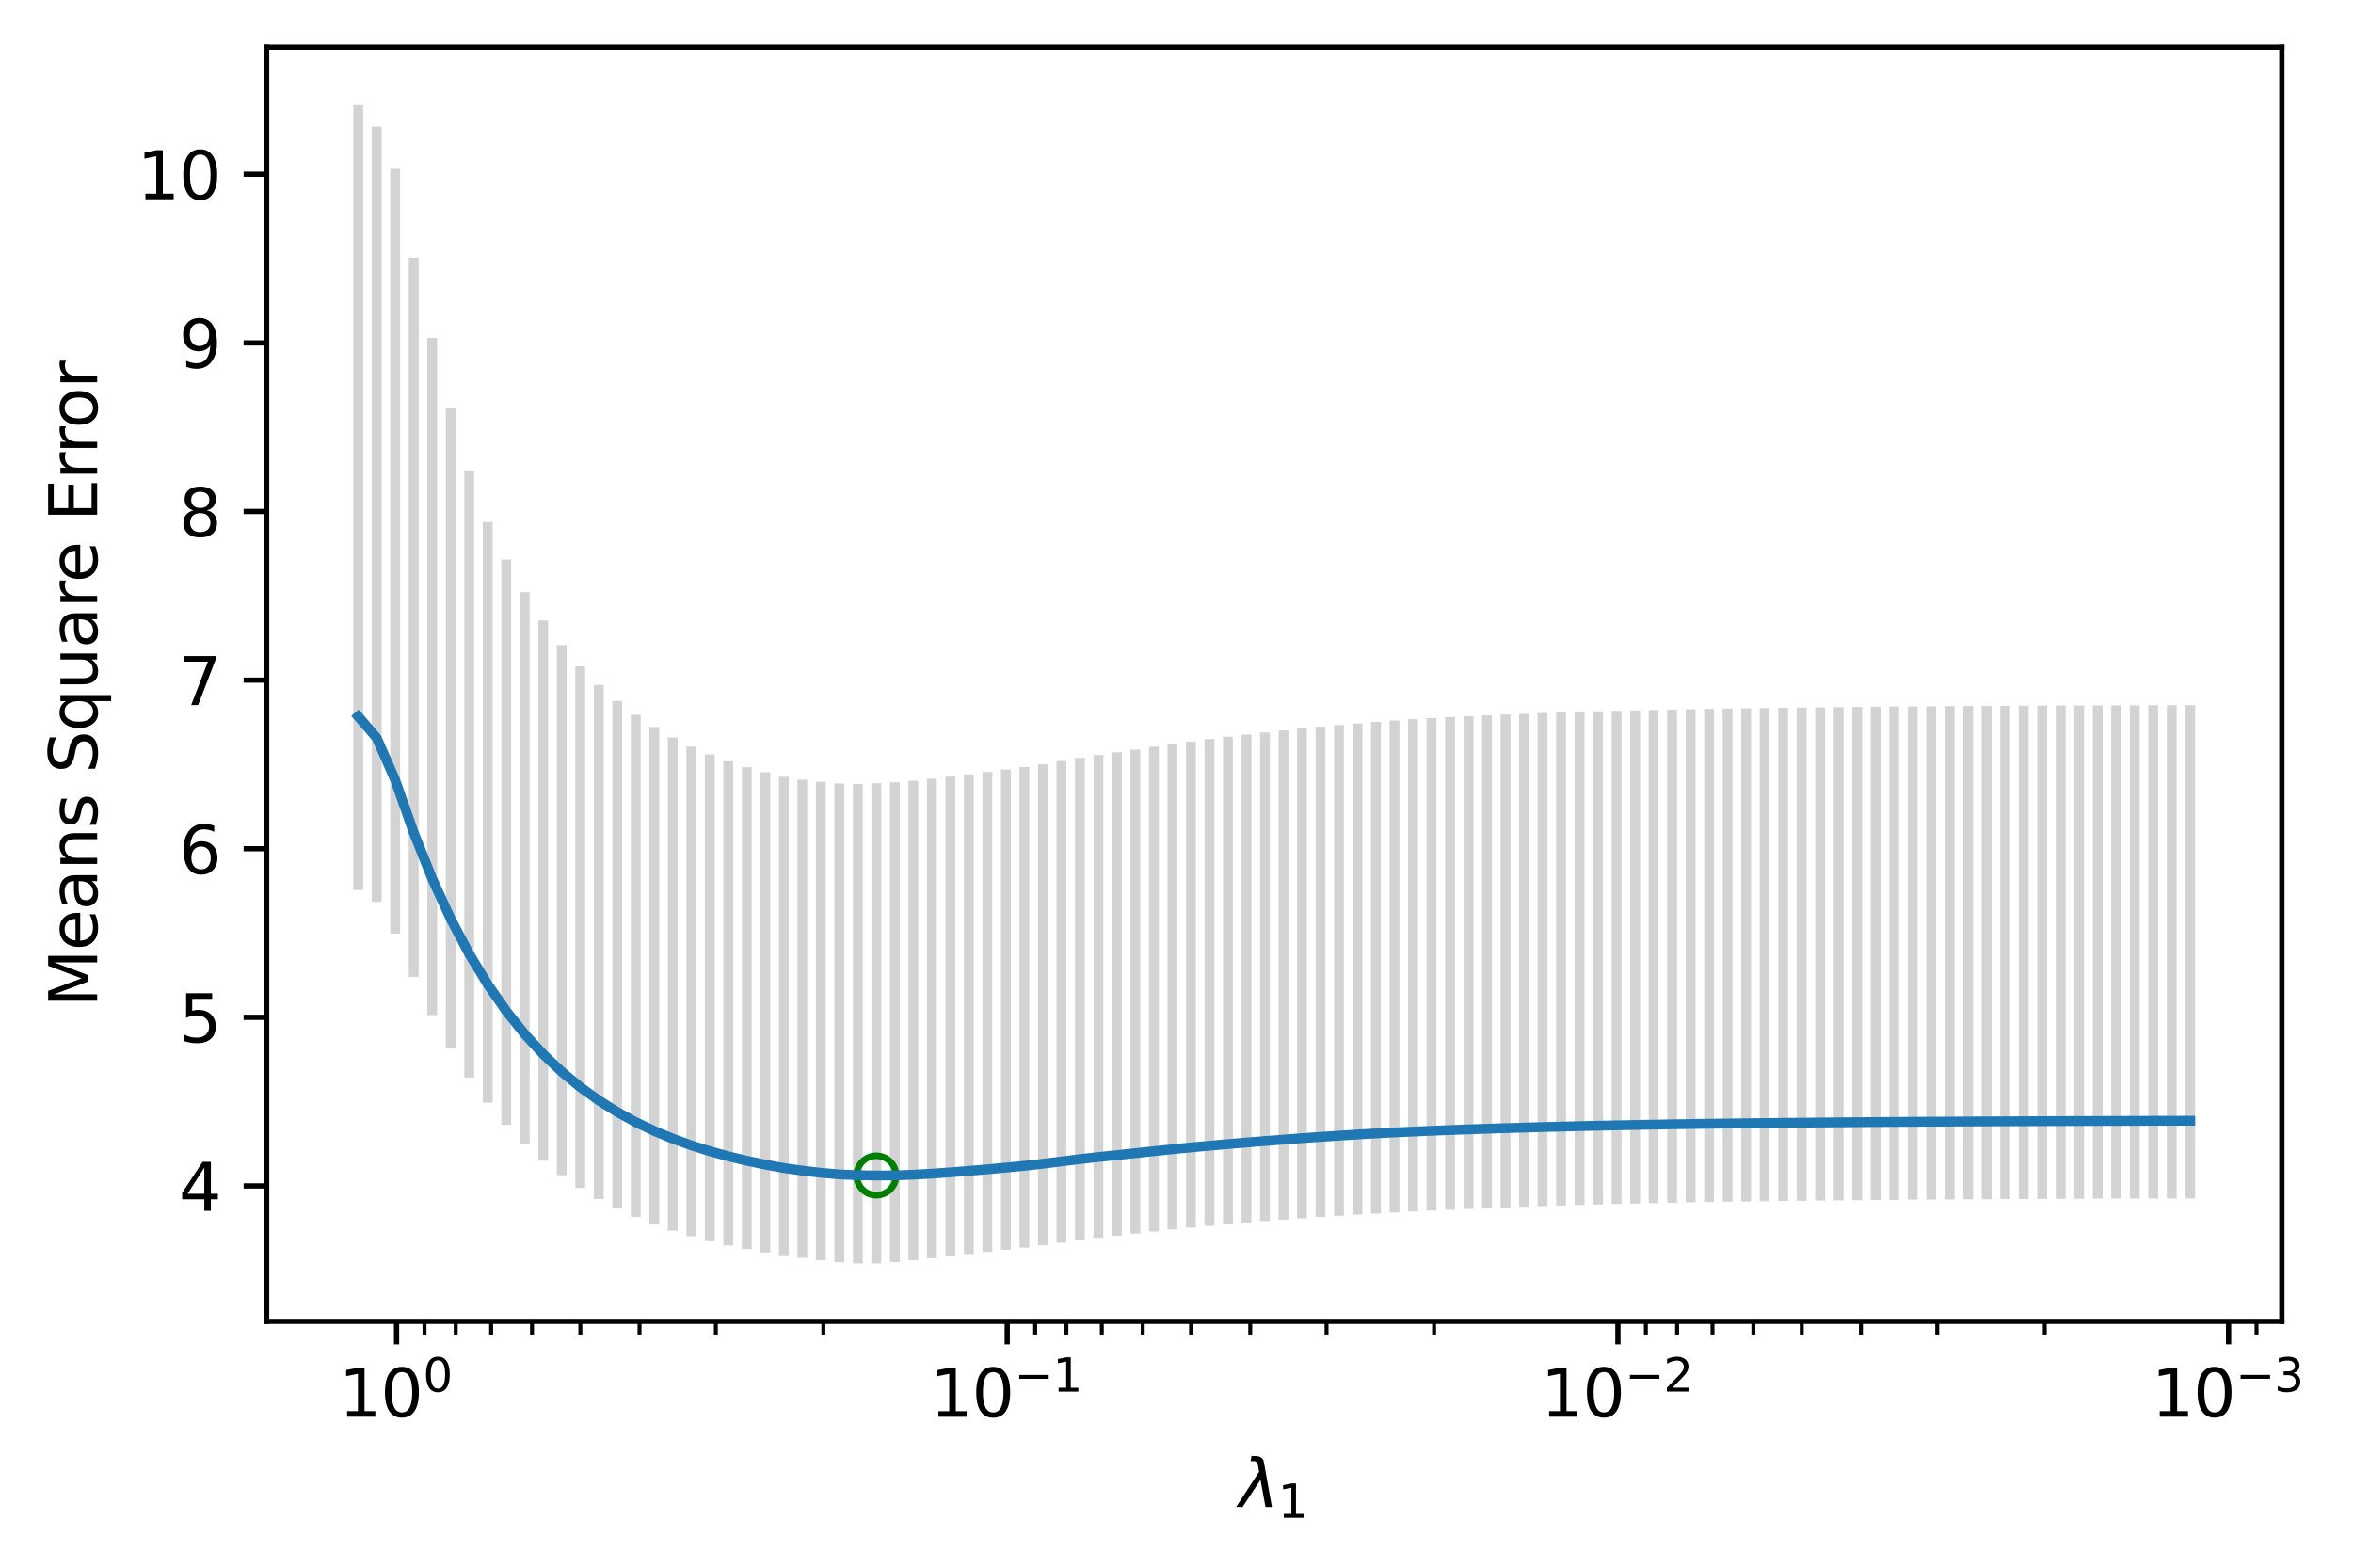 <?xml version="1.0" encoding="utf-8" standalone="no"?>
<!DOCTYPE svg PUBLIC "-//W3C//DTD SVG 1.1//EN"
  "http://www.w3.org/Graphics/SVG/1.1/DTD/svg11.dtd">
<svg xmlns:xlink="http://www.w3.org/1999/xlink" width="358.343pt" height="238.796pt" viewBox="0 0 358.343 238.796" xmlns="http://www.w3.org/2000/svg" version="1.1">
 <defs>
  <style type="text/css">*{stroke-linejoin: round; stroke-linecap: butt}</style>
 </defs>
 <g id="figure_1">
  <g id="patch_1">
   <path d="M 0 238.796 
L 358.343 238.796 
L 358.343 0 
L 0 0 
z
" style="fill: #ffffff"/>
  </g>
  <g id="axes_1">
   <g id="patch_2">
    <path d="M 40.603 201.24 
L 347.503 201.24 
L 347.503 7.2 
L 40.603 7.2 
z
" style="fill: #ffffff"/>
   </g>
   <g id="matplotlib.axis_1">
    <g id="xtick_1">
     <g id="line2d_1">
      <defs>
       <path id="m3cc8b71918" d="M 0 0 
L 0 3.5 
" style="stroke: #000000; stroke-width: 0.8"/>
      </defs>
      <g>
       <use xlink:href="#m3cc8b71918" x="339.393" y="201.24" style="stroke: #000000; stroke-width: 0.8"/>
      </g>
     </g>
     <g id="text_1">
      <!-- $\mathdefault{10^{-3}}$ -->
      <g transform="translate(327.643 215.838) scale(0.1 -0.1)">
       <defs>
        <path id="DejaVuSans-31" d="M 794 531 
L 1825 531 
L 1825 4091 
L 703 3866 
L 703 4441 
L 1819 4666 
L 2450 4666 
L 2450 531 
L 3481 531 
L 3481 0 
L 794 0 
L 794 531 
z
" transform="scale(0.016)"/>
        <path id="DejaVuSans-30" d="M 2034 4250 
Q 1547 4250 1301 3770 
Q 1056 3291 1056 2328 
Q 1056 1369 1301 889 
Q 1547 409 2034 409 
Q 2525 409 2770 889 
Q 3016 1369 3016 2328 
Q 3016 3291 2770 3770 
Q 2525 4250 2034 4250 
z
M 2034 4750 
Q 2819 4750 3233 4129 
Q 3647 3509 3647 2328 
Q 3647 1150 3233 529 
Q 2819 -91 2034 -91 
Q 1250 -91 836 529 
Q 422 1150 422 2328 
Q 422 3509 836 4129 
Q 1250 4750 2034 4750 
z
" transform="scale(0.016)"/>
        <path id="DejaVuSans-2212" d="M 678 2272 
L 4684 2272 
L 4684 1741 
L 678 1741 
L 678 2272 
z
" transform="scale(0.016)"/>
        <path id="DejaVuSans-33" d="M 2597 2516 
Q 3050 2419 3304 2112 
Q 3559 1806 3559 1356 
Q 3559 666 3084 287 
Q 2609 -91 1734 -91 
Q 1441 -91 1130 -33 
Q 819 25 488 141 
L 488 750 
Q 750 597 1062 519 
Q 1375 441 1716 441 
Q 2309 441 2620 675 
Q 2931 909 2931 1356 
Q 2931 1769 2642 2001 
Q 2353 2234 1838 2234 
L 1294 2234 
L 1294 2753 
L 1863 2753 
Q 2328 2753 2575 2939 
Q 2822 3125 2822 3475 
Q 2822 3834 2567 4026 
Q 2313 4219 1838 4219 
Q 1578 4219 1281 4162 
Q 984 4106 628 3988 
L 628 4550 
Q 988 4650 1302 4700 
Q 1616 4750 1894 4750 
Q 2613 4750 3031 4423 
Q 3450 4097 3450 3541 
Q 3450 3153 3228 2886 
Q 3006 2619 2597 2516 
z
" transform="scale(0.016)"/>
       </defs>
       <use xlink:href="#DejaVuSans-31" transform="translate(0 0.766)"/>
       <use xlink:href="#DejaVuSans-30" transform="translate(63.623 0.766)"/>
       <use xlink:href="#DejaVuSans-2212" transform="translate(128.203 39.047) scale(0.7)"/>
       <use xlink:href="#DejaVuSans-33" transform="translate(186.855 39.047) scale(0.7)"/>
      </g>
     </g>
    </g>
    <g id="xtick_2">
     <g id="line2d_2">
      <g>
       <use xlink:href="#m3cc8b71918" x="246.393" y="201.24" style="stroke: #000000; stroke-width: 0.8"/>
      </g>
     </g>
     <g id="text_2">
      <!-- $\mathdefault{10^{-2}}$ -->
      <g transform="translate(234.643 215.838) scale(0.1 -0.1)">
       <defs>
        <path id="DejaVuSans-32" d="M 1228 531 
L 3431 531 
L 3431 0 
L 469 0 
L 469 531 
Q 828 903 1448 1529 
Q 2069 2156 2228 2338 
Q 2531 2678 2651 2914 
Q 2772 3150 2772 3378 
Q 2772 3750 2511 3984 
Q 2250 4219 1831 4219 
Q 1534 4219 1204 4116 
Q 875 4013 500 3803 
L 500 4441 
Q 881 4594 1212 4672 
Q 1544 4750 1819 4750 
Q 2544 4750 2975 4387 
Q 3406 4025 3406 3419 
Q 3406 3131 3298 2873 
Q 3191 2616 2906 2266 
Q 2828 2175 2409 1742 
Q 1991 1309 1228 531 
z
" transform="scale(0.016)"/>
       </defs>
       <use xlink:href="#DejaVuSans-31" transform="translate(0 0.766)"/>
       <use xlink:href="#DejaVuSans-30" transform="translate(63.623 0.766)"/>
       <use xlink:href="#DejaVuSans-2212" transform="translate(128.203 39.047) scale(0.7)"/>
       <use xlink:href="#DejaVuSans-32" transform="translate(186.855 39.047) scale(0.7)"/>
      </g>
     </g>
    </g>
    <g id="xtick_3">
     <g id="line2d_3">
      <g>
       <use xlink:href="#m3cc8b71918" x="153.393" y="201.24" style="stroke: #000000; stroke-width: 0.8"/>
      </g>
     </g>
     <g id="text_3">
      <!-- $\mathdefault{10^{-1}}$ -->
      <g transform="translate(141.643 215.838) scale(0.1 -0.1)">
       <use xlink:href="#DejaVuSans-31" transform="translate(0 0.684)"/>
       <use xlink:href="#DejaVuSans-30" transform="translate(63.623 0.684)"/>
       <use xlink:href="#DejaVuSans-2212" transform="translate(128.203 38.966) scale(0.7)"/>
       <use xlink:href="#DejaVuSans-31" transform="translate(186.855 38.966) scale(0.7)"/>
      </g>
     </g>
    </g>
    <g id="xtick_4">
     <g id="line2d_4">
      <g>
       <use xlink:href="#m3cc8b71918" x="60.393" y="201.24" style="stroke: #000000; stroke-width: 0.8"/>
      </g>
     </g>
     <g id="text_4">
      <!-- $\mathdefault{10^{0}}$ -->
      <g transform="translate(51.593 215.838) scale(0.1 -0.1)">
       <use xlink:href="#DejaVuSans-31" transform="translate(0 0.766)"/>
       <use xlink:href="#DejaVuSans-30" transform="translate(63.623 0.766)"/>
       <use xlink:href="#DejaVuSans-30" transform="translate(128.203 39.047) scale(0.7)"/>
      </g>
     </g>
    </g>
    <g id="xtick_5">
     <g id="line2d_5">
      <defs>
       <path id="m10385d909c" d="M 0 0 
L 0 2 
" style="stroke: #000000; stroke-width: 0.6"/>
      </defs>
      <g>
       <use xlink:href="#m10385d909c" x="343.648" y="201.24" style="stroke: #000000; stroke-width: 0.6"/>
      </g>
     </g>
    </g>
    <g id="xtick_6">
     <g id="line2d_6">
      <g>
       <use xlink:href="#m10385d909c" x="311.397" y="201.24" style="stroke: #000000; stroke-width: 0.6"/>
      </g>
     </g>
    </g>
    <g id="xtick_7">
     <g id="line2d_7">
      <g>
       <use xlink:href="#m10385d909c" x="295.02" y="201.24" style="stroke: #000000; stroke-width: 0.6"/>
      </g>
     </g>
    </g>
    <g id="xtick_8">
     <g id="line2d_8">
      <g>
       <use xlink:href="#m10385d909c" x="283.401" y="201.24" style="stroke: #000000; stroke-width: 0.6"/>
      </g>
     </g>
    </g>
    <g id="xtick_9">
     <g id="line2d_9">
      <g>
       <use xlink:href="#m10385d909c" x="274.388" y="201.24" style="stroke: #000000; stroke-width: 0.6"/>
      </g>
     </g>
    </g>
    <g id="xtick_10">
     <g id="line2d_10">
      <g>
       <use xlink:href="#m10385d909c" x="267.025" y="201.24" style="stroke: #000000; stroke-width: 0.6"/>
      </g>
     </g>
    </g>
    <g id="xtick_11">
     <g id="line2d_11">
      <g>
       <use xlink:href="#m10385d909c" x="260.798" y="201.24" style="stroke: #000000; stroke-width: 0.6"/>
      </g>
     </g>
    </g>
    <g id="xtick_12">
     <g id="line2d_12">
      <g>
       <use xlink:href="#m10385d909c" x="255.405" y="201.24" style="stroke: #000000; stroke-width: 0.6"/>
      </g>
     </g>
    </g>
    <g id="xtick_13">
     <g id="line2d_13">
      <g>
       <use xlink:href="#m10385d909c" x="250.648" y="201.24" style="stroke: #000000; stroke-width: 0.6"/>
      </g>
     </g>
    </g>
    <g id="xtick_14">
     <g id="line2d_14">
      <g>
       <use xlink:href="#m10385d909c" x="218.397" y="201.24" style="stroke: #000000; stroke-width: 0.6"/>
      </g>
     </g>
    </g>
    <g id="xtick_15">
     <g id="line2d_15">
      <g>
       <use xlink:href="#m10385d909c" x="202.02" y="201.24" style="stroke: #000000; stroke-width: 0.6"/>
      </g>
     </g>
    </g>
    <g id="xtick_16">
     <g id="line2d_16">
      <g>
       <use xlink:href="#m10385d909c" x="190.401" y="201.24" style="stroke: #000000; stroke-width: 0.6"/>
      </g>
     </g>
    </g>
    <g id="xtick_17">
     <g id="line2d_17">
      <g>
       <use xlink:href="#m10385d909c" x="181.388" y="201.24" style="stroke: #000000; stroke-width: 0.6"/>
      </g>
     </g>
    </g>
    <g id="xtick_18">
     <g id="line2d_18">
      <g>
       <use xlink:href="#m10385d909c" x="174.025" y="201.24" style="stroke: #000000; stroke-width: 0.6"/>
      </g>
     </g>
    </g>
    <g id="xtick_19">
     <g id="line2d_19">
      <g>
       <use xlink:href="#m10385d909c" x="167.798" y="201.24" style="stroke: #000000; stroke-width: 0.6"/>
      </g>
     </g>
    </g>
    <g id="xtick_20">
     <g id="line2d_20">
      <g>
       <use xlink:href="#m10385d909c" x="162.405" y="201.24" style="stroke: #000000; stroke-width: 0.6"/>
      </g>
     </g>
    </g>
    <g id="xtick_21">
     <g id="line2d_21">
      <g>
       <use xlink:href="#m10385d909c" x="157.648" y="201.24" style="stroke: #000000; stroke-width: 0.6"/>
      </g>
     </g>
    </g>
    <g id="xtick_22">
     <g id="line2d_22">
      <g>
       <use xlink:href="#m10385d909c" x="125.397" y="201.24" style="stroke: #000000; stroke-width: 0.6"/>
      </g>
     </g>
    </g>
    <g id="xtick_23">
     <g id="line2d_23">
      <g>
       <use xlink:href="#m10385d909c" x="109.02" y="201.24" style="stroke: #000000; stroke-width: 0.6"/>
      </g>
     </g>
    </g>
    <g id="xtick_24">
     <g id="line2d_24">
      <g>
       <use xlink:href="#m10385d909c" x="97.401" y="201.24" style="stroke: #000000; stroke-width: 0.6"/>
      </g>
     </g>
    </g>
    <g id="xtick_25">
     <g id="line2d_25">
      <g>
       <use xlink:href="#m10385d909c" x="88.388" y="201.24" style="stroke: #000000; stroke-width: 0.6"/>
      </g>
     </g>
    </g>
    <g id="xtick_26">
     <g id="line2d_26">
      <g>
       <use xlink:href="#m10385d909c" x="81.025" y="201.24" style="stroke: #000000; stroke-width: 0.6"/>
      </g>
     </g>
    </g>
    <g id="xtick_27">
     <g id="line2d_27">
      <g>
       <use xlink:href="#m10385d909c" x="74.798" y="201.24" style="stroke: #000000; stroke-width: 0.6"/>
      </g>
     </g>
    </g>
    <g id="xtick_28">
     <g id="line2d_28">
      <g>
       <use xlink:href="#m10385d909c" x="69.405" y="201.24" style="stroke: #000000; stroke-width: 0.6"/>
      </g>
     </g>
    </g>
    <g id="xtick_29">
     <g id="line2d_29">
      <g>
       <use xlink:href="#m10385d909c" x="64.648" y="201.24" style="stroke: #000000; stroke-width: 0.6"/>
      </g>
     </g>
    </g>
    <g id="text_5">
     <!-- $\lambda_1$ -->
     <g transform="translate(188.703 229.517) scale(0.1 -0.1)">
      <defs>
       <path id="DejaVuSans-Oblique-3bb" d="M 2350 4316 
L 3125 0 
L 2516 0 
L 2038 2588 
L 328 0 
L -281 0 
L 1903 3356 
L 1794 3975 
Q 1725 4369 1391 4369 
L 1091 4369 
L 1184 4863 
L 1550 4856 
Q 2253 4847 2350 4316 
z
" transform="scale(0.016)"/>
      </defs>
      <use xlink:href="#DejaVuSans-Oblique-3bb" transform="translate(0 0.016)"/>
      <use xlink:href="#DejaVuSans-31" transform="translate(59.18 -16.391) scale(0.7)"/>
     </g>
    </g>
   </g>
   <g id="matplotlib.axis_2">
    <g id="ytick_1">
     <g id="line2d_30">
      <defs>
       <path id="mef3faa09ea" d="M 0 0 
L -3.5 0 
" style="stroke: #000000; stroke-width: 0.8"/>
      </defs>
      <g>
       <use xlink:href="#mef3faa09ea" x="40.603" y="180.614" style="stroke: #000000; stroke-width: 0.8"/>
      </g>
     </g>
     <g id="text_6">
      <!-- 4 -->
      <g transform="translate(27.241 184.413) scale(0.1 -0.1)">
       <defs>
        <path id="DejaVuSans-34" d="M 2419 4116 
L 825 1625 
L 2419 1625 
L 2419 4116 
z
M 2253 4666 
L 3047 4666 
L 3047 1625 
L 3713 1625 
L 3713 1100 
L 3047 1100 
L 3047 0 
L 2419 0 
L 2419 1100 
L 313 1100 
L 313 1709 
L 2253 4666 
z
" transform="scale(0.016)"/>
       </defs>
       <use xlink:href="#DejaVuSans-34"/>
      </g>
     </g>
    </g>
    <g id="ytick_2">
     <g id="line2d_31">
      <g>
       <use xlink:href="#mef3faa09ea" x="40.603" y="154.936" style="stroke: #000000; stroke-width: 0.8"/>
      </g>
     </g>
     <g id="text_7">
      <!-- 5 -->
      <g transform="translate(27.241 158.735) scale(0.1 -0.1)">
       <defs>
        <path id="DejaVuSans-35" d="M 691 4666 
L 3169 4666 
L 3169 4134 
L 1269 4134 
L 1269 2991 
Q 1406 3038 1543 3061 
Q 1681 3084 1819 3084 
Q 2600 3084 3056 2656 
Q 3513 2228 3513 1497 
Q 3513 744 3044 326 
Q 2575 -91 1722 -91 
Q 1428 -91 1123 -41 
Q 819 9 494 109 
L 494 744 
Q 775 591 1075 516 
Q 1375 441 1709 441 
Q 2250 441 2565 725 
Q 2881 1009 2881 1497 
Q 2881 1984 2565 2268 
Q 2250 2553 1709 2553 
Q 1456 2553 1204 2497 
Q 953 2441 691 2322 
L 691 4666 
z
" transform="scale(0.016)"/>
       </defs>
       <use xlink:href="#DejaVuSans-35"/>
      </g>
     </g>
    </g>
    <g id="ytick_3">
     <g id="line2d_32">
      <g>
       <use xlink:href="#mef3faa09ea" x="40.603" y="129.258" style="stroke: #000000; stroke-width: 0.8"/>
      </g>
     </g>
     <g id="text_8">
      <!-- 6 -->
      <g transform="translate(27.241 133.057) scale(0.1 -0.1)">
       <defs>
        <path id="DejaVuSans-36" d="M 2113 2584 
Q 1688 2584 1439 2293 
Q 1191 2003 1191 1497 
Q 1191 994 1439 701 
Q 1688 409 2113 409 
Q 2538 409 2786 701 
Q 3034 994 3034 1497 
Q 3034 2003 2786 2293 
Q 2538 2584 2113 2584 
z
M 3366 4563 
L 3366 3988 
Q 3128 4100 2886 4159 
Q 2644 4219 2406 4219 
Q 1781 4219 1451 3797 
Q 1122 3375 1075 2522 
Q 1259 2794 1537 2939 
Q 1816 3084 2150 3084 
Q 2853 3084 3261 2657 
Q 3669 2231 3669 1497 
Q 3669 778 3244 343 
Q 2819 -91 2113 -91 
Q 1303 -91 875 529 
Q 447 1150 447 2328 
Q 447 3434 972 4092 
Q 1497 4750 2381 4750 
Q 2619 4750 2861 4703 
Q 3103 4656 3366 4563 
z
" transform="scale(0.016)"/>
       </defs>
       <use xlink:href="#DejaVuSans-36"/>
      </g>
     </g>
    </g>
    <g id="ytick_4">
     <g id="line2d_33">
      <g>
       <use xlink:href="#mef3faa09ea" x="40.603" y="103.58" style="stroke: #000000; stroke-width: 0.8"/>
      </g>
     </g>
     <g id="text_9">
      <!-- 7 -->
      <g transform="translate(27.241 107.38) scale(0.1 -0.1)">
       <defs>
        <path id="DejaVuSans-37" d="M 525 4666 
L 3525 4666 
L 3525 4397 
L 1831 0 
L 1172 0 
L 2766 4134 
L 525 4134 
L 525 4666 
z
" transform="scale(0.016)"/>
       </defs>
       <use xlink:href="#DejaVuSans-37"/>
      </g>
     </g>
    </g>
    <g id="ytick_5">
     <g id="line2d_34">
      <g>
       <use xlink:href="#mef3faa09ea" x="40.603" y="77.902" style="stroke: #000000; stroke-width: 0.8"/>
      </g>
     </g>
     <g id="text_10">
      <!-- 8 -->
      <g transform="translate(27.241 81.702) scale(0.1 -0.1)">
       <defs>
        <path id="DejaVuSans-38" d="M 2034 2216 
Q 1584 2216 1326 1975 
Q 1069 1734 1069 1313 
Q 1069 891 1326 650 
Q 1584 409 2034 409 
Q 2484 409 2743 651 
Q 3003 894 3003 1313 
Q 3003 1734 2745 1975 
Q 2488 2216 2034 2216 
z
M 1403 2484 
Q 997 2584 770 2862 
Q 544 3141 544 3541 
Q 544 4100 942 4425 
Q 1341 4750 2034 4750 
Q 2731 4750 3128 4425 
Q 3525 4100 3525 3541 
Q 3525 3141 3298 2862 
Q 3072 2584 2669 2484 
Q 3125 2378 3379 2068 
Q 3634 1759 3634 1313 
Q 3634 634 3220 271 
Q 2806 -91 2034 -91 
Q 1263 -91 848 271 
Q 434 634 434 1313 
Q 434 1759 690 2068 
Q 947 2378 1403 2484 
z
M 1172 3481 
Q 1172 3119 1398 2916 
Q 1625 2713 2034 2713 
Q 2441 2713 2670 2916 
Q 2900 3119 2900 3481 
Q 2900 3844 2670 4047 
Q 2441 4250 2034 4250 
Q 1625 4250 1398 4047 
Q 1172 3844 1172 3481 
z
" transform="scale(0.016)"/>
       </defs>
       <use xlink:href="#DejaVuSans-38"/>
      </g>
     </g>
    </g>
    <g id="ytick_6">
     <g id="line2d_35">
      <g>
       <use xlink:href="#mef3faa09ea" x="40.603" y="52.225" style="stroke: #000000; stroke-width: 0.8"/>
      </g>
     </g>
     <g id="text_11">
      <!-- 9 -->
      <g transform="translate(27.241 56.024) scale(0.1 -0.1)">
       <defs>
        <path id="DejaVuSans-39" d="M 703 97 
L 703 672 
Q 941 559 1184 500 
Q 1428 441 1663 441 
Q 2288 441 2617 861 
Q 2947 1281 2994 2138 
Q 2813 1869 2534 1725 
Q 2256 1581 1919 1581 
Q 1219 1581 811 2004 
Q 403 2428 403 3163 
Q 403 3881 828 4315 
Q 1253 4750 1959 4750 
Q 2769 4750 3195 4129 
Q 3622 3509 3622 2328 
Q 3622 1225 3098 567 
Q 2575 -91 1691 -91 
Q 1453 -91 1209 -44 
Q 966 3 703 97 
z
M 1959 2075 
Q 2384 2075 2632 2365 
Q 2881 2656 2881 3163 
Q 2881 3666 2632 3958 
Q 2384 4250 1959 4250 
Q 1534 4250 1286 3958 
Q 1038 3666 1038 3163 
Q 1038 2656 1286 2365 
Q 1534 2075 1959 2075 
z
" transform="scale(0.016)"/>
       </defs>
       <use xlink:href="#DejaVuSans-39"/>
      </g>
     </g>
    </g>
    <g id="ytick_7">
     <g id="line2d_36">
      <g>
       <use xlink:href="#mef3faa09ea" x="40.603" y="26.547" style="stroke: #000000; stroke-width: 0.8"/>
      </g>
     </g>
     <g id="text_12">
      <!-- 10 -->
      <g transform="translate(20.878 30.346) scale(0.1 -0.1)">
       <use xlink:href="#DejaVuSans-31"/>
       <use xlink:href="#DejaVuSans-30" x="63.623"/>
      </g>
     </g>
    </g>
    <g id="text_13">
     <!-- Means Square Error -->
     <g transform="translate(14.798 153.412) rotate(-90) scale(0.1 -0.1)">
      <defs>
       <path id="DejaVuSans-4d" d="M 628 4666 
L 1569 4666 
L 2759 1491 
L 3956 4666 
L 4897 4666 
L 4897 0 
L 4281 0 
L 4281 4097 
L 3078 897 
L 2444 897 
L 1241 4097 
L 1241 0 
L 628 0 
L 628 4666 
z
" transform="scale(0.016)"/>
       <path id="DejaVuSans-65" d="M 3597 1894 
L 3597 1613 
L 953 1613 
Q 991 1019 1311 708 
Q 1631 397 2203 397 
Q 2534 397 2845 478 
Q 3156 559 3463 722 
L 3463 178 
Q 3153 47 2828 -22 
Q 2503 -91 2169 -91 
Q 1331 -91 842 396 
Q 353 884 353 1716 
Q 353 2575 817 3079 
Q 1281 3584 2069 3584 
Q 2775 3584 3186 3129 
Q 3597 2675 3597 1894 
z
M 3022 2063 
Q 3016 2534 2758 2815 
Q 2500 3097 2075 3097 
Q 1594 3097 1305 2825 
Q 1016 2553 972 2059 
L 3022 2063 
z
" transform="scale(0.016)"/>
       <path id="DejaVuSans-61" d="M 2194 1759 
Q 1497 1759 1228 1600 
Q 959 1441 959 1056 
Q 959 750 1161 570 
Q 1363 391 1709 391 
Q 2188 391 2477 730 
Q 2766 1069 2766 1631 
L 2766 1759 
L 2194 1759 
z
M 3341 1997 
L 3341 0 
L 2766 0 
L 2766 531 
Q 2569 213 2275 61 
Q 1981 -91 1556 -91 
Q 1019 -91 701 211 
Q 384 513 384 1019 
Q 384 1609 779 1909 
Q 1175 2209 1959 2209 
L 2766 2209 
L 2766 2266 
Q 2766 2663 2505 2880 
Q 2244 3097 1772 3097 
Q 1472 3097 1187 3025 
Q 903 2953 641 2809 
L 641 3341 
Q 956 3463 1253 3523 
Q 1550 3584 1831 3584 
Q 2591 3584 2966 3190 
Q 3341 2797 3341 1997 
z
" transform="scale(0.016)"/>
       <path id="DejaVuSans-6e" d="M 3513 2113 
L 3513 0 
L 2938 0 
L 2938 2094 
Q 2938 2591 2744 2837 
Q 2550 3084 2163 3084 
Q 1697 3084 1428 2787 
Q 1159 2491 1159 1978 
L 1159 0 
L 581 0 
L 581 3500 
L 1159 3500 
L 1159 2956 
Q 1366 3272 1645 3428 
Q 1925 3584 2291 3584 
Q 2894 3584 3203 3211 
Q 3513 2838 3513 2113 
z
" transform="scale(0.016)"/>
       <path id="DejaVuSans-73" d="M 2834 3397 
L 2834 2853 
Q 2591 2978 2328 3040 
Q 2066 3103 1784 3103 
Q 1356 3103 1142 2972 
Q 928 2841 928 2578 
Q 928 2378 1081 2264 
Q 1234 2150 1697 2047 
L 1894 2003 
Q 2506 1872 2764 1633 
Q 3022 1394 3022 966 
Q 3022 478 2636 193 
Q 2250 -91 1575 -91 
Q 1294 -91 989 -36 
Q 684 19 347 128 
L 347 722 
Q 666 556 975 473 
Q 1284 391 1588 391 
Q 1994 391 2212 530 
Q 2431 669 2431 922 
Q 2431 1156 2273 1281 
Q 2116 1406 1581 1522 
L 1381 1569 
Q 847 1681 609 1914 
Q 372 2147 372 2553 
Q 372 3047 722 3315 
Q 1072 3584 1716 3584 
Q 2034 3584 2315 3537 
Q 2597 3491 2834 3397 
z
" transform="scale(0.016)"/>
       <path id="DejaVuSans-20" transform="scale(0.016)"/>
       <path id="DejaVuSans-53" d="M 3425 4513 
L 3425 3897 
Q 3066 4069 2747 4153 
Q 2428 4238 2131 4238 
Q 1616 4238 1336 4038 
Q 1056 3838 1056 3469 
Q 1056 3159 1242 3001 
Q 1428 2844 1947 2747 
L 2328 2669 
Q 3034 2534 3370 2195 
Q 3706 1856 3706 1288 
Q 3706 609 3251 259 
Q 2797 -91 1919 -91 
Q 1588 -91 1214 -16 
Q 841 59 441 206 
L 441 856 
Q 825 641 1194 531 
Q 1563 422 1919 422 
Q 2459 422 2753 634 
Q 3047 847 3047 1241 
Q 3047 1584 2836 1778 
Q 2625 1972 2144 2069 
L 1759 2144 
Q 1053 2284 737 2584 
Q 422 2884 422 3419 
Q 422 4038 858 4394 
Q 1294 4750 2059 4750 
Q 2388 4750 2728 4690 
Q 3069 4631 3425 4513 
z
" transform="scale(0.016)"/>
       <path id="DejaVuSans-71" d="M 947 1747 
Q 947 1113 1208 752 
Q 1469 391 1925 391 
Q 2381 391 2643 752 
Q 2906 1113 2906 1747 
Q 2906 2381 2643 2742 
Q 2381 3103 1925 3103 
Q 1469 3103 1208 2742 
Q 947 2381 947 1747 
z
M 2906 525 
Q 2725 213 2448 61 
Q 2172 -91 1784 -91 
Q 1150 -91 751 415 
Q 353 922 353 1747 
Q 353 2572 751 3078 
Q 1150 3584 1784 3584 
Q 2172 3584 2448 3432 
Q 2725 3281 2906 2969 
L 2906 3500 
L 3481 3500 
L 3481 -1331 
L 2906 -1331 
L 2906 525 
z
" transform="scale(0.016)"/>
       <path id="DejaVuSans-75" d="M 544 1381 
L 544 3500 
L 1119 3500 
L 1119 1403 
Q 1119 906 1312 657 
Q 1506 409 1894 409 
Q 2359 409 2629 706 
Q 2900 1003 2900 1516 
L 2900 3500 
L 3475 3500 
L 3475 0 
L 2900 0 
L 2900 538 
Q 2691 219 2414 64 
Q 2138 -91 1772 -91 
Q 1169 -91 856 284 
Q 544 659 544 1381 
z
M 1991 3584 
L 1991 3584 
z
" transform="scale(0.016)"/>
       <path id="DejaVuSans-72" d="M 2631 2963 
Q 2534 3019 2420 3045 
Q 2306 3072 2169 3072 
Q 1681 3072 1420 2755 
Q 1159 2438 1159 1844 
L 1159 0 
L 581 0 
L 581 3500 
L 1159 3500 
L 1159 2956 
Q 1341 3275 1631 3429 
Q 1922 3584 2338 3584 
Q 2397 3584 2469 3576 
Q 2541 3569 2628 3553 
L 2631 2963 
z
" transform="scale(0.016)"/>
       <path id="DejaVuSans-45" d="M 628 4666 
L 3578 4666 
L 3578 4134 
L 1259 4134 
L 1259 2753 
L 3481 2753 
L 3481 2222 
L 1259 2222 
L 1259 531 
L 3634 531 
L 3634 0 
L 628 0 
L 628 4666 
z
" transform="scale(0.016)"/>
       <path id="DejaVuSans-6f" d="M 1959 3097 
Q 1497 3097 1228 2736 
Q 959 2375 959 1747 
Q 959 1119 1226 758 
Q 1494 397 1959 397 
Q 2419 397 2687 759 
Q 2956 1122 2956 1747 
Q 2956 2369 2687 2733 
Q 2419 3097 1959 3097 
z
M 1959 3584 
Q 2709 3584 3137 3096 
Q 3566 2609 3566 1747 
Q 3566 888 3137 398 
Q 2709 -91 1959 -91 
Q 1206 -91 779 398 
Q 353 888 353 1747 
Q 353 2609 779 3096 
Q 1206 3584 1959 3584 
z
" transform="scale(0.016)"/>
      </defs>
      <use xlink:href="#DejaVuSans-4d"/>
      <use xlink:href="#DejaVuSans-65" x="86.279"/>
      <use xlink:href="#DejaVuSans-61" x="147.803"/>
      <use xlink:href="#DejaVuSans-6e" x="209.082"/>
      <use xlink:href="#DejaVuSans-73" x="272.461"/>
      <use xlink:href="#DejaVuSans-20" x="324.561"/>
      <use xlink:href="#DejaVuSans-53" x="356.348"/>
      <use xlink:href="#DejaVuSans-71" x="419.824"/>
      <use xlink:href="#DejaVuSans-75" x="483.301"/>
      <use xlink:href="#DejaVuSans-61" x="546.68"/>
      <use xlink:href="#DejaVuSans-72" x="607.959"/>
      <use xlink:href="#DejaVuSans-65" x="646.822"/>
      <use xlink:href="#DejaVuSans-20" x="708.346"/>
      <use xlink:href="#DejaVuSans-45" x="740.133"/>
      <use xlink:href="#DejaVuSans-72" x="803.316"/>
      <use xlink:href="#DejaVuSans-72" x="842.68"/>
      <use xlink:href="#DejaVuSans-6f" x="881.543"/>
      <use xlink:href="#DejaVuSans-72" x="942.725"/>
     </g>
    </g>
   </g>
   <g id="LineCollection_1">
    <path d="M 54.553 135.555 
L 54.553 16.02 
" clip-path="url(#pf8ddff4517)" style="fill: none; stroke: #d3d3d3; stroke-width: 1.5"/>
    <path d="M 57.371 137.349 
L 57.371 19.295 
" clip-path="url(#pf8ddff4517)" style="fill: none; stroke: #d3d3d3; stroke-width: 1.5"/>
    <path d="M 60.189 142.168 
L 60.189 25.712 
" clip-path="url(#pf8ddff4517)" style="fill: none; stroke: #d3d3d3; stroke-width: 1.5"/>
    <path d="M 63.008 148.778 
L 63.008 39.261 
" clip-path="url(#pf8ddff4517)" style="fill: none; stroke: #d3d3d3; stroke-width: 1.5"/>
    <path d="M 65.826 154.603 
L 65.826 51.463 
" clip-path="url(#pf8ddff4517)" style="fill: none; stroke: #d3d3d3; stroke-width: 1.5"/>
    <path d="M 68.644 159.675 
L 68.644 62.196 
" clip-path="url(#pf8ddff4517)" style="fill: none; stroke: #d3d3d3; stroke-width: 1.5"/>
    <path d="M 71.462 164.094 
L 71.462 71.644 
" clip-path="url(#pf8ddff4517)" style="fill: none; stroke: #d3d3d3; stroke-width: 1.5"/>
    <path d="M 74.28 167.942 
L 74.28 79.51 
" clip-path="url(#pf8ddff4517)" style="fill: none; stroke: #d3d3d3; stroke-width: 1.5"/>
    <path d="M 77.099 171.295 
L 77.099 85.226 
" clip-path="url(#pf8ddff4517)" style="fill: none; stroke: #d3d3d3; stroke-width: 1.5"/>
    <path d="M 79.917 174.216 
L 79.917 90.19 
" clip-path="url(#pf8ddff4517)" style="fill: none; stroke: #d3d3d3; stroke-width: 1.5"/>
    <path d="M 82.735 176.761 
L 82.735 94.5 
" clip-path="url(#pf8ddff4517)" style="fill: none; stroke: #d3d3d3; stroke-width: 1.5"/>
    <path d="M 85.553 178.979 
L 85.553 98.241 
" clip-path="url(#pf8ddff4517)" style="fill: none; stroke: #d3d3d3; stroke-width: 1.5"/>
    <path d="M 88.371 180.912 
L 88.371 101.488 
" clip-path="url(#pf8ddff4517)" style="fill: none; stroke: #d3d3d3; stroke-width: 1.5"/>
    <path d="M 91.189 182.597 
L 91.189 104.307 
" clip-path="url(#pf8ddff4517)" style="fill: none; stroke: #d3d3d3; stroke-width: 1.5"/>
    <path d="M 94.008 184.067 
L 94.008 106.752 
" clip-path="url(#pf8ddff4517)" style="fill: none; stroke: #d3d3d3; stroke-width: 1.5"/>
    <path d="M 96.826 185.348 
L 96.826 108.874 
" clip-path="url(#pf8ddff4517)" style="fill: none; stroke: #d3d3d3; stroke-width: 1.5"/>
    <path d="M 99.644 186.465 
L 99.644 110.714 
" clip-path="url(#pf8ddff4517)" style="fill: none; stroke: #d3d3d3; stroke-width: 1.5"/>
    <path d="M 102.462 187.44 
L 102.462 112.31 
" clip-path="url(#pf8ddff4517)" style="fill: none; stroke: #d3d3d3; stroke-width: 1.5"/>
    <path d="M 105.28 188.29 
L 105.28 113.694 
" clip-path="url(#pf8ddff4517)" style="fill: none; stroke: #d3d3d3; stroke-width: 1.5"/>
    <path d="M 108.099 189.032 
L 108.099 114.893 
" clip-path="url(#pf8ddff4517)" style="fill: none; stroke: #d3d3d3; stroke-width: 1.5"/>
    <path d="M 110.917 189.68 
L 110.917 115.932 
" clip-path="url(#pf8ddff4517)" style="fill: none; stroke: #d3d3d3; stroke-width: 1.5"/>
    <path d="M 113.735 190.246 
L 113.735 116.833 
" clip-path="url(#pf8ddff4517)" style="fill: none; stroke: #d3d3d3; stroke-width: 1.5"/>
    <path d="M 116.553 190.74 
L 116.553 117.613 
" clip-path="url(#pf8ddff4517)" style="fill: none; stroke: #d3d3d3; stroke-width: 1.5"/>
    <path d="M 119.371 191.171 
L 119.371 118.288 
" clip-path="url(#pf8ddff4517)" style="fill: none; stroke: #d3d3d3; stroke-width: 1.5"/>
    <path d="M 122.189 191.575 
L 122.189 118.727 
" clip-path="url(#pf8ddff4517)" style="fill: none; stroke: #d3d3d3; stroke-width: 1.5"/>
    <path d="M 125.008 191.945 
L 125.008 119.07 
" clip-path="url(#pf8ddff4517)" style="fill: none; stroke: #d3d3d3; stroke-width: 1.5"/>
    <path d="M 127.826 192.243 
L 127.826 119.324 
" clip-path="url(#pf8ddff4517)" style="fill: none; stroke: #d3d3d3; stroke-width: 1.5"/>
    <path d="M 130.644 192.417 
L 130.644 119.387 
" clip-path="url(#pf8ddff4517)" style="fill: none; stroke: #d3d3d3; stroke-width: 1.5"/>
    <path d="M 133.462 192.42 
L 133.462 119.289 
" clip-path="url(#pf8ddff4517)" style="fill: none; stroke: #d3d3d3; stroke-width: 1.5"/>
    <path d="M 136.28 192.216 
L 136.28 119.139 
" clip-path="url(#pf8ddff4517)" style="fill: none; stroke: #d3d3d3; stroke-width: 1.5"/>
    <path d="M 139.099 191.931 
L 139.099 118.889 
" clip-path="url(#pf8ddff4517)" style="fill: none; stroke: #d3d3d3; stroke-width: 1.5"/>
    <path d="M 141.917 191.624 
L 141.917 118.602 
" clip-path="url(#pf8ddff4517)" style="fill: none; stroke: #d3d3d3; stroke-width: 1.5"/>
    <path d="M 144.735 191.312 
L 144.735 118.273 
" clip-path="url(#pf8ddff4517)" style="fill: none; stroke: #d3d3d3; stroke-width: 1.5"/>
    <path d="M 147.553 190.994 
L 147.553 117.924 
" clip-path="url(#pf8ddff4517)" style="fill: none; stroke: #d3d3d3; stroke-width: 1.5"/>
    <path d="M 150.371 190.677 
L 150.371 117.568 
" clip-path="url(#pf8ddff4517)" style="fill: none; stroke: #d3d3d3; stroke-width: 1.5"/>
    <path d="M 153.189 190.346 
L 153.189 117.192 
" clip-path="url(#pf8ddff4517)" style="fill: none; stroke: #d3d3d3; stroke-width: 1.5"/>
    <path d="M 156.008 190.017 
L 156.008 116.814 
" clip-path="url(#pf8ddff4517)" style="fill: none; stroke: #d3d3d3; stroke-width: 1.5"/>
    <path d="M 158.826 189.652 
L 158.826 116.395 
" clip-path="url(#pf8ddff4517)" style="fill: none; stroke: #d3d3d3; stroke-width: 1.5"/>
    <path d="M 161.644 189.255 
L 161.644 115.907 
" clip-path="url(#pf8ddff4517)" style="fill: none; stroke: #d3d3d3; stroke-width: 1.5"/>
    <path d="M 164.462 188.867 
L 164.462 115.425 
" clip-path="url(#pf8ddff4517)" style="fill: none; stroke: #d3d3d3; stroke-width: 1.5"/>
    <path d="M 167.28 188.518 
L 167.28 114.982 
" clip-path="url(#pf8ddff4517)" style="fill: none; stroke: #d3d3d3; stroke-width: 1.5"/>
    <path d="M 170.099 188.199 
L 170.099 114.571 
" clip-path="url(#pf8ddff4517)" style="fill: none; stroke: #d3d3d3; stroke-width: 1.5"/>
    <path d="M 172.917 187.875 
L 172.917 114.154 
" clip-path="url(#pf8ddff4517)" style="fill: none; stroke: #d3d3d3; stroke-width: 1.5"/>
    <path d="M 175.735 187.555 
L 175.735 113.736 
" clip-path="url(#pf8ddff4517)" style="fill: none; stroke: #d3d3d3; stroke-width: 1.5"/>
    <path d="M 178.553 187.246 
L 178.553 113.323 
" clip-path="url(#pf8ddff4517)" style="fill: none; stroke: #d3d3d3; stroke-width: 1.5"/>
    <path d="M 181.371 186.956 
L 181.371 112.928 
" clip-path="url(#pf8ddff4517)" style="fill: none; stroke: #d3d3d3; stroke-width: 1.5"/>
    <path d="M 184.189 186.693 
L 184.189 112.561 
" clip-path="url(#pf8ddff4517)" style="fill: none; stroke: #d3d3d3; stroke-width: 1.5"/>
    <path d="M 187.008 186.439 
L 187.008 112.207 
" clip-path="url(#pf8ddff4517)" style="fill: none; stroke: #d3d3d3; stroke-width: 1.5"/>
    <path d="M 189.826 186.199 
L 189.826 111.871 
" clip-path="url(#pf8ddff4517)" style="fill: none; stroke: #d3d3d3; stroke-width: 1.5"/>
    <path d="M 192.644 185.975 
L 192.644 111.554 
" clip-path="url(#pf8ddff4517)" style="fill: none; stroke: #d3d3d3; stroke-width: 1.5"/>
    <path d="M 195.462 185.758 
L 195.462 111.248 
" clip-path="url(#pf8ddff4517)" style="fill: none; stroke: #d3d3d3; stroke-width: 1.5"/>
    <path d="M 198.28 185.541 
L 198.28 110.947 
" clip-path="url(#pf8ddff4517)" style="fill: none; stroke: #d3d3d3; stroke-width: 1.5"/>
    <path d="M 201.099 185.348 
L 201.099 110.673 
" clip-path="url(#pf8ddff4517)" style="fill: none; stroke: #d3d3d3; stroke-width: 1.5"/>
    <path d="M 203.917 185.167 
L 203.917 110.415 
" clip-path="url(#pf8ddff4517)" style="fill: none; stroke: #d3d3d3; stroke-width: 1.5"/>
    <path d="M 206.735 184.992 
L 206.735 110.165 
" clip-path="url(#pf8ddff4517)" style="fill: none; stroke: #d3d3d3; stroke-width: 1.5"/>
    <path d="M 209.553 184.826 
L 209.553 109.936 
" clip-path="url(#pf8ddff4517)" style="fill: none; stroke: #d3d3d3; stroke-width: 1.5"/>
    <path d="M 212.371 184.666 
L 212.371 109.722 
" clip-path="url(#pf8ddff4517)" style="fill: none; stroke: #d3d3d3; stroke-width: 1.5"/>
    <path d="M 215.189 184.513 
L 215.189 109.53 
" clip-path="url(#pf8ddff4517)" style="fill: none; stroke: #d3d3d3; stroke-width: 1.5"/>
    <path d="M 218.008 184.373 
L 218.008 109.362 
" clip-path="url(#pf8ddff4517)" style="fill: none; stroke: #d3d3d3; stroke-width: 1.5"/>
    <path d="M 220.826 184.243 
L 220.826 109.212 
" clip-path="url(#pf8ddff4517)" style="fill: none; stroke: #d3d3d3; stroke-width: 1.5"/>
    <path d="M 223.644 184.118 
L 223.644 109.073 
" clip-path="url(#pf8ddff4517)" style="fill: none; stroke: #d3d3d3; stroke-width: 1.5"/>
    <path d="M 226.462 183.998 
L 226.462 108.943 
" clip-path="url(#pf8ddff4517)" style="fill: none; stroke: #d3d3d3; stroke-width: 1.5"/>
    <path d="M 229.28 183.889 
L 229.28 108.823 
" clip-path="url(#pf8ddff4517)" style="fill: none; stroke: #d3d3d3; stroke-width: 1.5"/>
    <path d="M 232.099 183.787 
L 232.099 108.711 
" clip-path="url(#pf8ddff4517)" style="fill: none; stroke: #d3d3d3; stroke-width: 1.5"/>
    <path d="M 234.917 183.691 
L 234.917 108.605 
" clip-path="url(#pf8ddff4517)" style="fill: none; stroke: #d3d3d3; stroke-width: 1.5"/>
    <path d="M 237.735 183.601 
L 237.735 108.505 
" clip-path="url(#pf8ddff4517)" style="fill: none; stroke: #d3d3d3; stroke-width: 1.5"/>
    <path d="M 240.553 183.517 
L 240.553 108.412 
" clip-path="url(#pf8ddff4517)" style="fill: none; stroke: #d3d3d3; stroke-width: 1.5"/>
    <path d="M 243.371 183.439 
L 243.371 108.328 
" clip-path="url(#pf8ddff4517)" style="fill: none; stroke: #d3d3d3; stroke-width: 1.5"/>
    <path d="M 246.189 183.366 
L 246.189 108.256 
" clip-path="url(#pf8ddff4517)" style="fill: none; stroke: #d3d3d3; stroke-width: 1.5"/>
    <path d="M 249.008 183.299 
L 249.008 108.188 
" clip-path="url(#pf8ddff4517)" style="fill: none; stroke: #d3d3d3; stroke-width: 1.5"/>
    <path d="M 251.826 183.235 
L 251.826 108.124 
" clip-path="url(#pf8ddff4517)" style="fill: none; stroke: #d3d3d3; stroke-width: 1.5"/>
    <path d="M 254.644 183.176 
L 254.644 108.064 
" clip-path="url(#pf8ddff4517)" style="fill: none; stroke: #d3d3d3; stroke-width: 1.5"/>
    <path d="M 257.462 183.122 
L 257.462 108.009 
" clip-path="url(#pf8ddff4517)" style="fill: none; stroke: #d3d3d3; stroke-width: 1.5"/>
    <path d="M 260.28 183.073 
L 260.28 107.959 
" clip-path="url(#pf8ddff4517)" style="fill: none; stroke: #d3d3d3; stroke-width: 1.5"/>
    <path d="M 263.099 183.027 
L 263.099 107.912 
" clip-path="url(#pf8ddff4517)" style="fill: none; stroke: #d3d3d3; stroke-width: 1.5"/>
    <path d="M 265.917 182.985 
L 265.917 107.869 
" clip-path="url(#pf8ddff4517)" style="fill: none; stroke: #d3d3d3; stroke-width: 1.5"/>
    <path d="M 268.735 182.946 
L 268.735 107.829 
" clip-path="url(#pf8ddff4517)" style="fill: none; stroke: #d3d3d3; stroke-width: 1.5"/>
    <path d="M 271.553 182.909 
L 271.553 107.791 
" clip-path="url(#pf8ddff4517)" style="fill: none; stroke: #d3d3d3; stroke-width: 1.5"/>
    <path d="M 274.371 182.874 
L 274.371 107.755 
" clip-path="url(#pf8ddff4517)" style="fill: none; stroke: #d3d3d3; stroke-width: 1.5"/>
    <path d="M 277.189 182.842 
L 277.189 107.722 
" clip-path="url(#pf8ddff4517)" style="fill: none; stroke: #d3d3d3; stroke-width: 1.5"/>
    <path d="M 280.008 182.812 
L 280.008 107.691 
" clip-path="url(#pf8ddff4517)" style="fill: none; stroke: #d3d3d3; stroke-width: 1.5"/>
    <path d="M 282.826 182.784 
L 282.826 107.662 
" clip-path="url(#pf8ddff4517)" style="fill: none; stroke: #d3d3d3; stroke-width: 1.5"/>
    <path d="M 285.644 182.758 
L 285.644 107.635 
" clip-path="url(#pf8ddff4517)" style="fill: none; stroke: #d3d3d3; stroke-width: 1.5"/>
    <path d="M 288.462 182.734 
L 288.462 107.61 
" clip-path="url(#pf8ddff4517)" style="fill: none; stroke: #d3d3d3; stroke-width: 1.5"/>
    <path d="M 291.28 182.712 
L 291.28 107.587 
" clip-path="url(#pf8ddff4517)" style="fill: none; stroke: #d3d3d3; stroke-width: 1.5"/>
    <path d="M 294.099 182.691 
L 294.099 107.565 
" clip-path="url(#pf8ddff4517)" style="fill: none; stroke: #d3d3d3; stroke-width: 1.5"/>
    <path d="M 296.917 182.672 
L 296.917 107.545 
" clip-path="url(#pf8ddff4517)" style="fill: none; stroke: #d3d3d3; stroke-width: 1.5"/>
    <path d="M 299.735 182.654 
L 299.735 107.526 
" clip-path="url(#pf8ddff4517)" style="fill: none; stroke: #d3d3d3; stroke-width: 1.5"/>
    <path d="M 302.553 182.637 
L 302.553 107.508 
" clip-path="url(#pf8ddff4517)" style="fill: none; stroke: #d3d3d3; stroke-width: 1.5"/>
    <path d="M 305.371 182.621 
L 305.371 107.492 
" clip-path="url(#pf8ddff4517)" style="fill: none; stroke: #d3d3d3; stroke-width: 1.5"/>
    <path d="M 308.189 182.607 
L 308.189 107.476 
" clip-path="url(#pf8ddff4517)" style="fill: none; stroke: #d3d3d3; stroke-width: 1.5"/>
    <path d="M 311.008 182.593 
L 311.008 107.462 
" clip-path="url(#pf8ddff4517)" style="fill: none; stroke: #d3d3d3; stroke-width: 1.5"/>
    <path d="M 313.826 182.581 
L 313.826 107.449 
" clip-path="url(#pf8ddff4517)" style="fill: none; stroke: #d3d3d3; stroke-width: 1.5"/>
    <path d="M 316.644 182.569 
L 316.644 107.437 
" clip-path="url(#pf8ddff4517)" style="fill: none; stroke: #d3d3d3; stroke-width: 1.5"/>
    <path d="M 319.462 182.559 
L 319.462 107.426 
" clip-path="url(#pf8ddff4517)" style="fill: none; stroke: #d3d3d3; stroke-width: 1.5"/>
    <path d="M 322.28 182.549 
L 322.28 107.415 
" clip-path="url(#pf8ddff4517)" style="fill: none; stroke: #d3d3d3; stroke-width: 1.5"/>
    <path d="M 325.099 182.54 
L 325.099 107.406 
" clip-path="url(#pf8ddff4517)" style="fill: none; stroke: #d3d3d3; stroke-width: 1.5"/>
    <path d="M 327.917 182.531 
L 327.917 107.397 
" clip-path="url(#pf8ddff4517)" style="fill: none; stroke: #d3d3d3; stroke-width: 1.5"/>
    <path d="M 330.735 182.523 
L 330.735 107.388 
" clip-path="url(#pf8ddff4517)" style="fill: none; stroke: #d3d3d3; stroke-width: 1.5"/>
    <path d="M 333.553 182.515 
L 333.553 107.38 
" clip-path="url(#pf8ddff4517)" style="fill: none; stroke: #d3d3d3; stroke-width: 1.5"/>
   </g>
   <g id="line2d_37">
    <defs>
     <path id="m19128b69e1" d="M 0 3 
C 0.796 3 1.559 2.684 2.121 2.121 
C 2.684 1.559 3 0.796 3 0 
C 3 -0.796 2.684 -1.559 2.121 -2.121 
C 1.559 -2.684 0.796 -3 0 -3 
C -0.796 -3 -1.559 -2.684 -2.121 -2.121 
C -2.684 -1.559 -3 -0.796 -3 0 
C -3 0.796 -2.684 1.559 -2.121 2.121 
C -1.559 2.684 -0.796 3 0 3 
z
" style="stroke: #008000"/>
    </defs>
    <g clip-path="url(#pf8ddff4517)">
     <use xlink:href="#m19128b69e1" x="133.462" y="179.025" style="fill-opacity: 0; stroke: #008000"/>
    </g>
   </g>
   <g id="line2d_38">
    <path d="M 54.553 109.106 
L 57.371 112.381 
L 60.189 118.798 
L 63.008 126.798 
L 65.826 133.831 
L 68.644 139.955 
L 71.462 145.287 
L 74.28 149.93 
L 77.099 153.973 
L 79.917 157.495 
L 82.735 160.562 
L 85.553 163.234 
L 88.371 165.562 
L 91.189 167.59 
L 94.008 169.358 
L 96.826 170.898 
L 99.644 172.241 
L 102.462 173.412 
L 105.28 174.433 
L 108.099 175.323 
L 110.917 176.099 
L 113.735 176.777 
L 116.553 177.368 
L 119.371 177.884 
L 122.189 178.279 
L 125.008 178.609 
L 127.826 178.86 
L 130.644 178.981 
L 133.462 179.025 
L 136.28 179.014 
L 139.099 178.9 
L 141.917 178.744 
L 144.735 178.544 
L 147.553 178.317 
L 150.371 178.081 
L 153.189 177.819 
L 156.008 177.549 
L 158.826 177.234 
L 161.644 176.881 
L 164.462 176.53 
L 167.28 176.213 
L 170.099 175.921 
L 172.917 175.62 
L 175.735 175.319 
L 178.553 175.027 
L 181.371 174.746 
L 184.189 174.489 
L 187.008 174.238 
L 189.826 174 
L 192.644 173.776 
L 195.462 173.558 
L 198.28 173.339 
L 201.099 173.143 
L 203.917 172.959 
L 206.735 172.778 
L 209.553 172.616 
L 212.371 172.466 
L 215.189 172.335 
L 218.008 172.214 
L 220.826 172.102 
L 223.644 171.998 
L 226.462 171.902 
L 229.28 171.814 
L 232.099 171.731 
L 234.917 171.653 
L 237.735 171.58 
L 240.553 171.511 
L 243.371 171.446 
L 246.189 171.387 
L 249.008 171.331 
L 251.826 171.279 
L 254.644 171.23 
L 257.462 171.185 
L 260.28 171.145 
L 263.099 171.107 
L 265.917 171.072 
L 268.735 171.039 
L 271.553 171.009 
L 274.371 170.98 
L 277.189 170.953 
L 280.008 170.928 
L 282.826 170.905 
L 285.644 170.884 
L 288.462 170.864 
L 291.28 170.845 
L 294.099 170.828 
L 296.917 170.812 
L 299.735 170.797 
L 302.553 170.783 
L 305.371 170.77 
L 308.189 170.757 
L 311.008 170.746 
L 313.826 170.736 
L 316.644 170.726 
L 319.462 170.717 
L 322.28 170.709 
L 325.099 170.702 
L 327.917 170.694 
L 330.735 170.688 
L 333.553 170.682 
" clip-path="url(#pf8ddff4517)" style="fill: none; stroke: #1f77b4; stroke-width: 1.5; stroke-linecap: square"/>
   </g>
   <g id="patch_3">
    <path d="M 40.603 201.24 
L 40.603 7.2 
" style="fill: none; stroke: #000000; stroke-width: 0.8; stroke-linejoin: miter; stroke-linecap: square"/>
   </g>
   <g id="patch_4">
    <path d="M 347.503 201.24 
L 347.503 7.2 
" style="fill: none; stroke: #000000; stroke-width: 0.8; stroke-linejoin: miter; stroke-linecap: square"/>
   </g>
   <g id="patch_5">
    <path d="M 40.603 201.24 
L 347.503 201.24 
" style="fill: none; stroke: #000000; stroke-width: 0.8; stroke-linejoin: miter; stroke-linecap: square"/>
   </g>
   <g id="patch_6">
    <path d="M 40.603 7.2 
L 347.503 7.2 
" style="fill: none; stroke: #000000; stroke-width: 0.8; stroke-linejoin: miter; stroke-linecap: square"/>
   </g>
  </g>
 </g>
 <defs>
  <clipPath id="pf8ddff4517">
   <rect x="40.603" y="7.2" width="306.9" height="194.04"/>
  </clipPath>
 </defs>
</svg>
